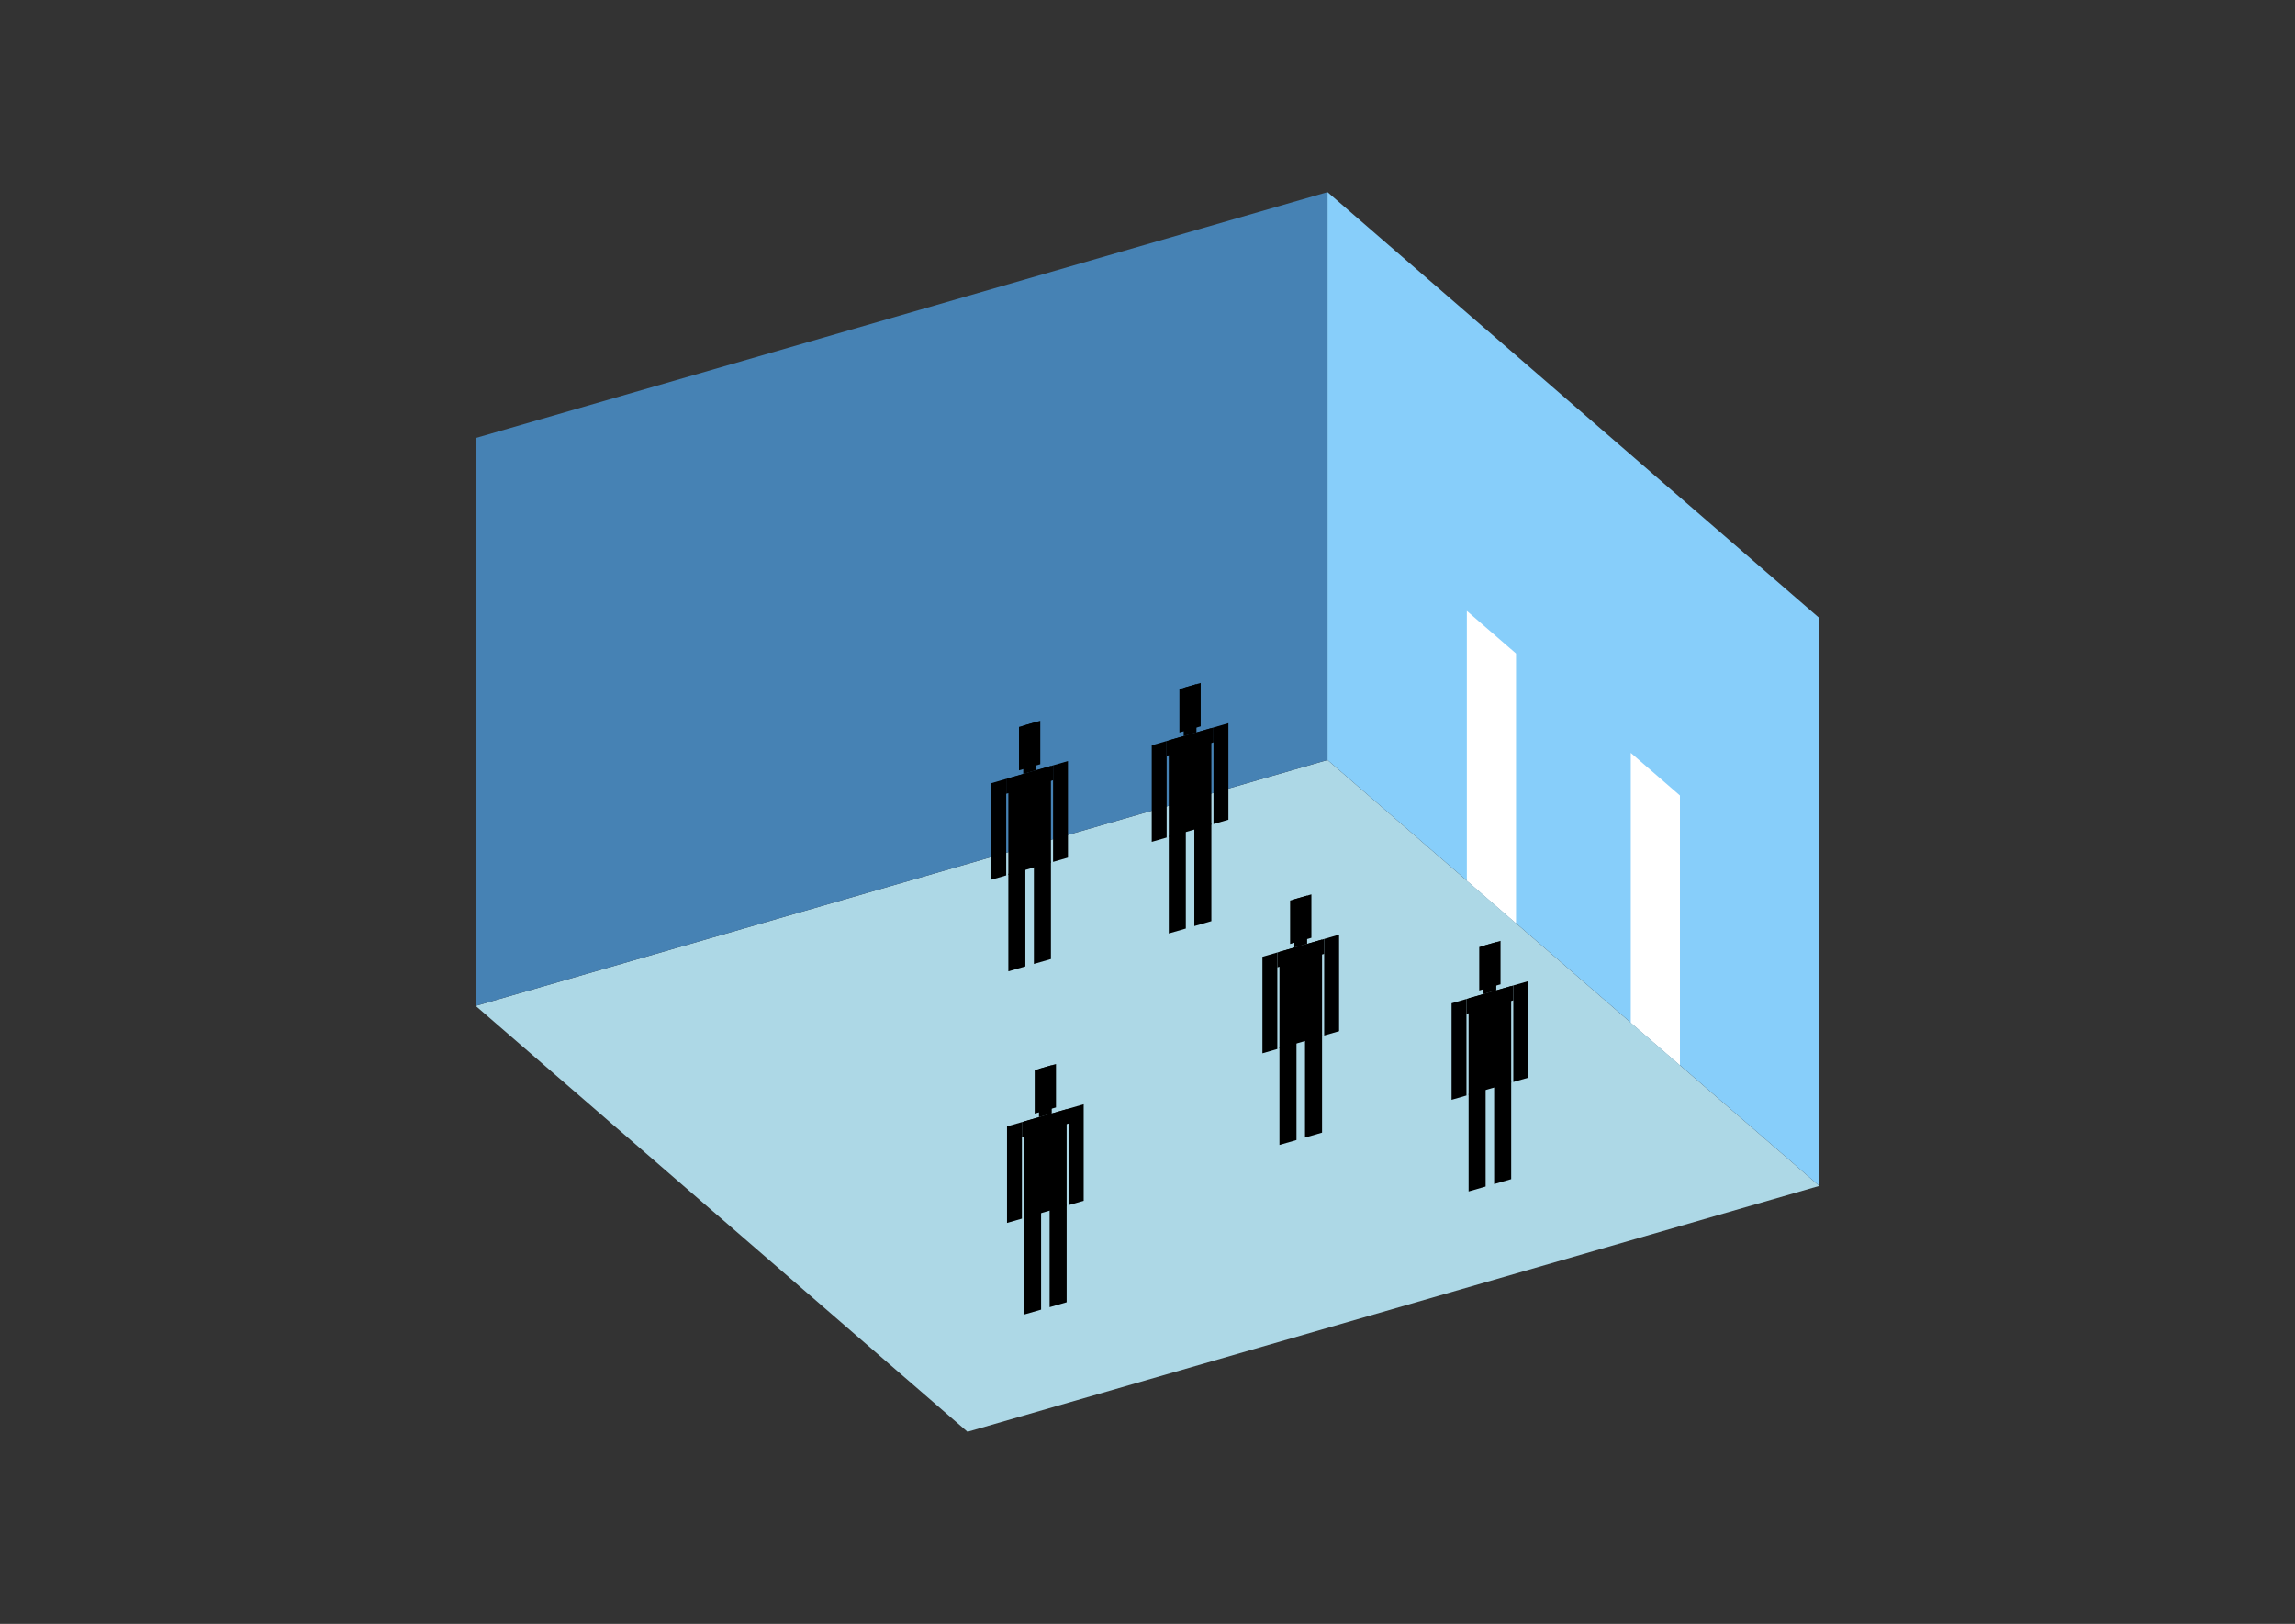 <?xml version="1.0" encoding="UTF-8"?>
<svg
  xmlns="http://www.w3.org/2000/svg"
  width="848"
  height="600"
  style="background-color:white"
>
  <rect width="100%" height="100%" fill="#333333" stroke="none"/>
  <polygon fill="lightblue" points="357.489,529.023 175.777,371.656 490.511,280.8 672.223,438.167" />
  <polygon fill="steelblue" points="175.777,371.656 175.777,161.833 490.511,70.977 490.511,280.8" />
  <polygon fill="lightskyblue" points="672.223,438.167 672.223,228.344 490.511,70.977 490.511,280.8" />
  <polygon fill="white" points="560.168,341.124 560.168,241.458 541.996,225.721 541.996,325.387" />
  <polygon fill="white" points="620.738,393.58 620.738,293.914 602.567,278.177 602.567,377.843" />
  <polygon fill="hsl(360.0,50.0%,72.836%)" points="372.58,358.896 372.58,322.87 378.875,321.053 378.875,357.079" />
  <polygon fill="hsl(360.0,50.0%,72.836%)" points="388.317,354.354 388.317,318.327 382.022,320.144 382.022,356.171" />
  <polygon fill="hsl(360.0,50.0%,72.836%)" points="366.285,325.044 366.285,289.374 371.793,287.784 371.793,323.454" />
  <polygon fill="hsl(360.0,50.0%,72.836%)" points="389.103,318.457 389.103,282.787 394.611,281.197 394.611,316.867" />
  <polygon fill="hsl(360.0,50.0%,72.836%)" points="371.793,293.292 371.793,287.784 389.103,282.787 389.103,288.294" />
  <polygon fill="hsl(360.0,50.0%,72.836%)" points="372.58,323.226 372.58,287.557 388.317,283.014 388.317,318.684" />
  <polygon fill="hsl(360.0,50.0%,72.836%)" points="376.514,284.637 376.514,268.586 384.382,266.315 384.382,282.366" />
  <polygon fill="hsl(360.0,50.0%,72.836%)" points="378.088,285.967 378.088,268.132 382.809,266.769 382.809,284.604" />
  <polygon fill="hsl(360.0,50.0%,72.092%)" points="431.861,344.905 431.861,308.878 438.156,307.061 438.156,343.088" />
  <polygon fill="hsl(360.0,50.0%,72.092%)" points="447.598,340.362 447.598,304.336 441.303,306.153 441.303,342.179" />
  <polygon fill="hsl(360.0,50.0%,72.092%)" points="425.566,311.052 425.566,275.382 431.074,273.792 431.074,309.462" />
  <polygon fill="hsl(360.0,50.0%,72.092%)" points="448.385,304.465 448.385,268.795 453.893,267.205 453.893,302.875" />
  <polygon fill="hsl(360.0,50.0%,72.092%)" points="431.074,279.3 431.074,273.792 448.385,268.795 448.385,274.303" />
  <polygon fill="hsl(360.0,50.0%,72.092%)" points="431.861,309.235 431.861,273.565 447.598,269.022 447.598,304.692" />
  <polygon fill="hsl(360.0,50.0%,72.092%)" points="435.795,270.646 435.795,254.595 443.664,252.323 443.664,268.375" />
  <polygon fill="hsl(360.0,50.0%,72.092%)" points="437.369,271.975 437.369,254.14 442.09,252.778 442.09,270.612" />
  <polygon fill="hsl(360.0,50.0%,50.66%)" points="472.758,423.039 472.758,387.012 479.052,385.195 479.052,421.222" />
  <polygon fill="hsl(360.0,50.0%,50.66%)" points="488.494,418.496 488.494,382.47 482.2,384.287 482.2,420.313" />
  <polygon fill="hsl(360.0,50.0%,50.66%)" points="466.463,389.186 466.463,353.516 471.971,351.926 471.971,387.596" />
  <polygon fill="hsl(360.0,50.0%,50.66%)" points="489.281,382.599 489.281,346.929 494.789,345.339 494.789,381.009" />
  <polygon fill="hsl(360.0,50.0%,50.66%)" points="471.971,357.434 471.971,351.926 489.281,346.929 489.281,352.437" />
  <polygon fill="hsl(360.0,50.0%,50.66%)" points="472.758,387.369 472.758,351.699 488.494,347.156 488.494,382.826" />
  <polygon fill="hsl(360.0,50.0%,50.66%)" points="476.692,348.78 476.692,332.729 484.56,330.457 484.56,346.509" />
  <polygon fill="hsl(360.0,50.0%,50.66%)" points="478.266,350.109 478.266,332.274 482.987,330.911 482.987,348.746" />
  <polygon fill="hsl(360.0,50.0%,42.218%)" points="378.386,485.708 378.386,449.682 384.681,447.865 384.681,483.891" />
  <polygon fill="hsl(360.0,50.0%,42.218%)" points="394.123,481.165 394.123,445.139 387.828,446.956 387.828,482.983" />
  <polygon fill="hsl(360.0,50.0%,42.218%)" points="372.091,451.855 372.091,416.186 377.599,414.596 377.599,450.265" />
  <polygon fill="hsl(360.0,50.0%,42.218%)" points="394.909,445.268 394.909,409.599 400.417,408.009 400.417,443.678" />
  <polygon fill="hsl(360.0,50.0%,42.218%)" points="377.599,420.103 377.599,414.596 394.909,409.599 394.909,415.106" />
  <polygon fill="hsl(360.0,50.0%,42.218%)" points="378.386,450.038 378.386,414.368 394.123,409.826 394.123,445.496" />
  <polygon fill="hsl(360.0,50.0%,42.218%)" points="382.32,411.449 382.32,395.398 390.188,393.126 390.188,409.178" />
  <polygon fill="hsl(360.0,50.0%,42.218%)" points="383.894,412.778 383.894,394.944 388.615,393.581 388.615,411.416" />
  <polygon fill="hsl(360.0,50.0%,41.758%)" points="542.644,440.22 542.644,404.193 548.939,402.376 548.939,438.403" />
  <polygon fill="hsl(360.0,50.0%,41.758%)" points="558.381,435.677 558.381,399.65 552.086,401.468 552.086,437.494" />
  <polygon fill="hsl(360.0,50.0%,41.758%)" points="536.349,406.367 536.349,370.697 541.857,369.107 541.857,404.777" />
  <polygon fill="hsl(360.0,50.0%,41.758%)" points="559.167,399.78 559.167,364.11 564.675,362.52 564.675,398.19" />
  <polygon fill="hsl(360.0,50.0%,41.758%)" points="541.857,374.615 541.857,369.107 559.167,364.11 559.167,369.618" />
  <polygon fill="hsl(360.0,50.0%,41.758%)" points="542.644,404.55 542.644,368.88 558.381,364.337 558.381,400.007" />
  <polygon fill="hsl(360.0,50.0%,41.758%)" points="546.578,365.961 546.578,349.909 554.446,347.638 554.446,363.689" />
  <polygon fill="hsl(360.0,50.0%,41.758%)" points="548.152,367.29 548.152,349.455 552.873,348.092 552.873,365.927" />
</svg>
